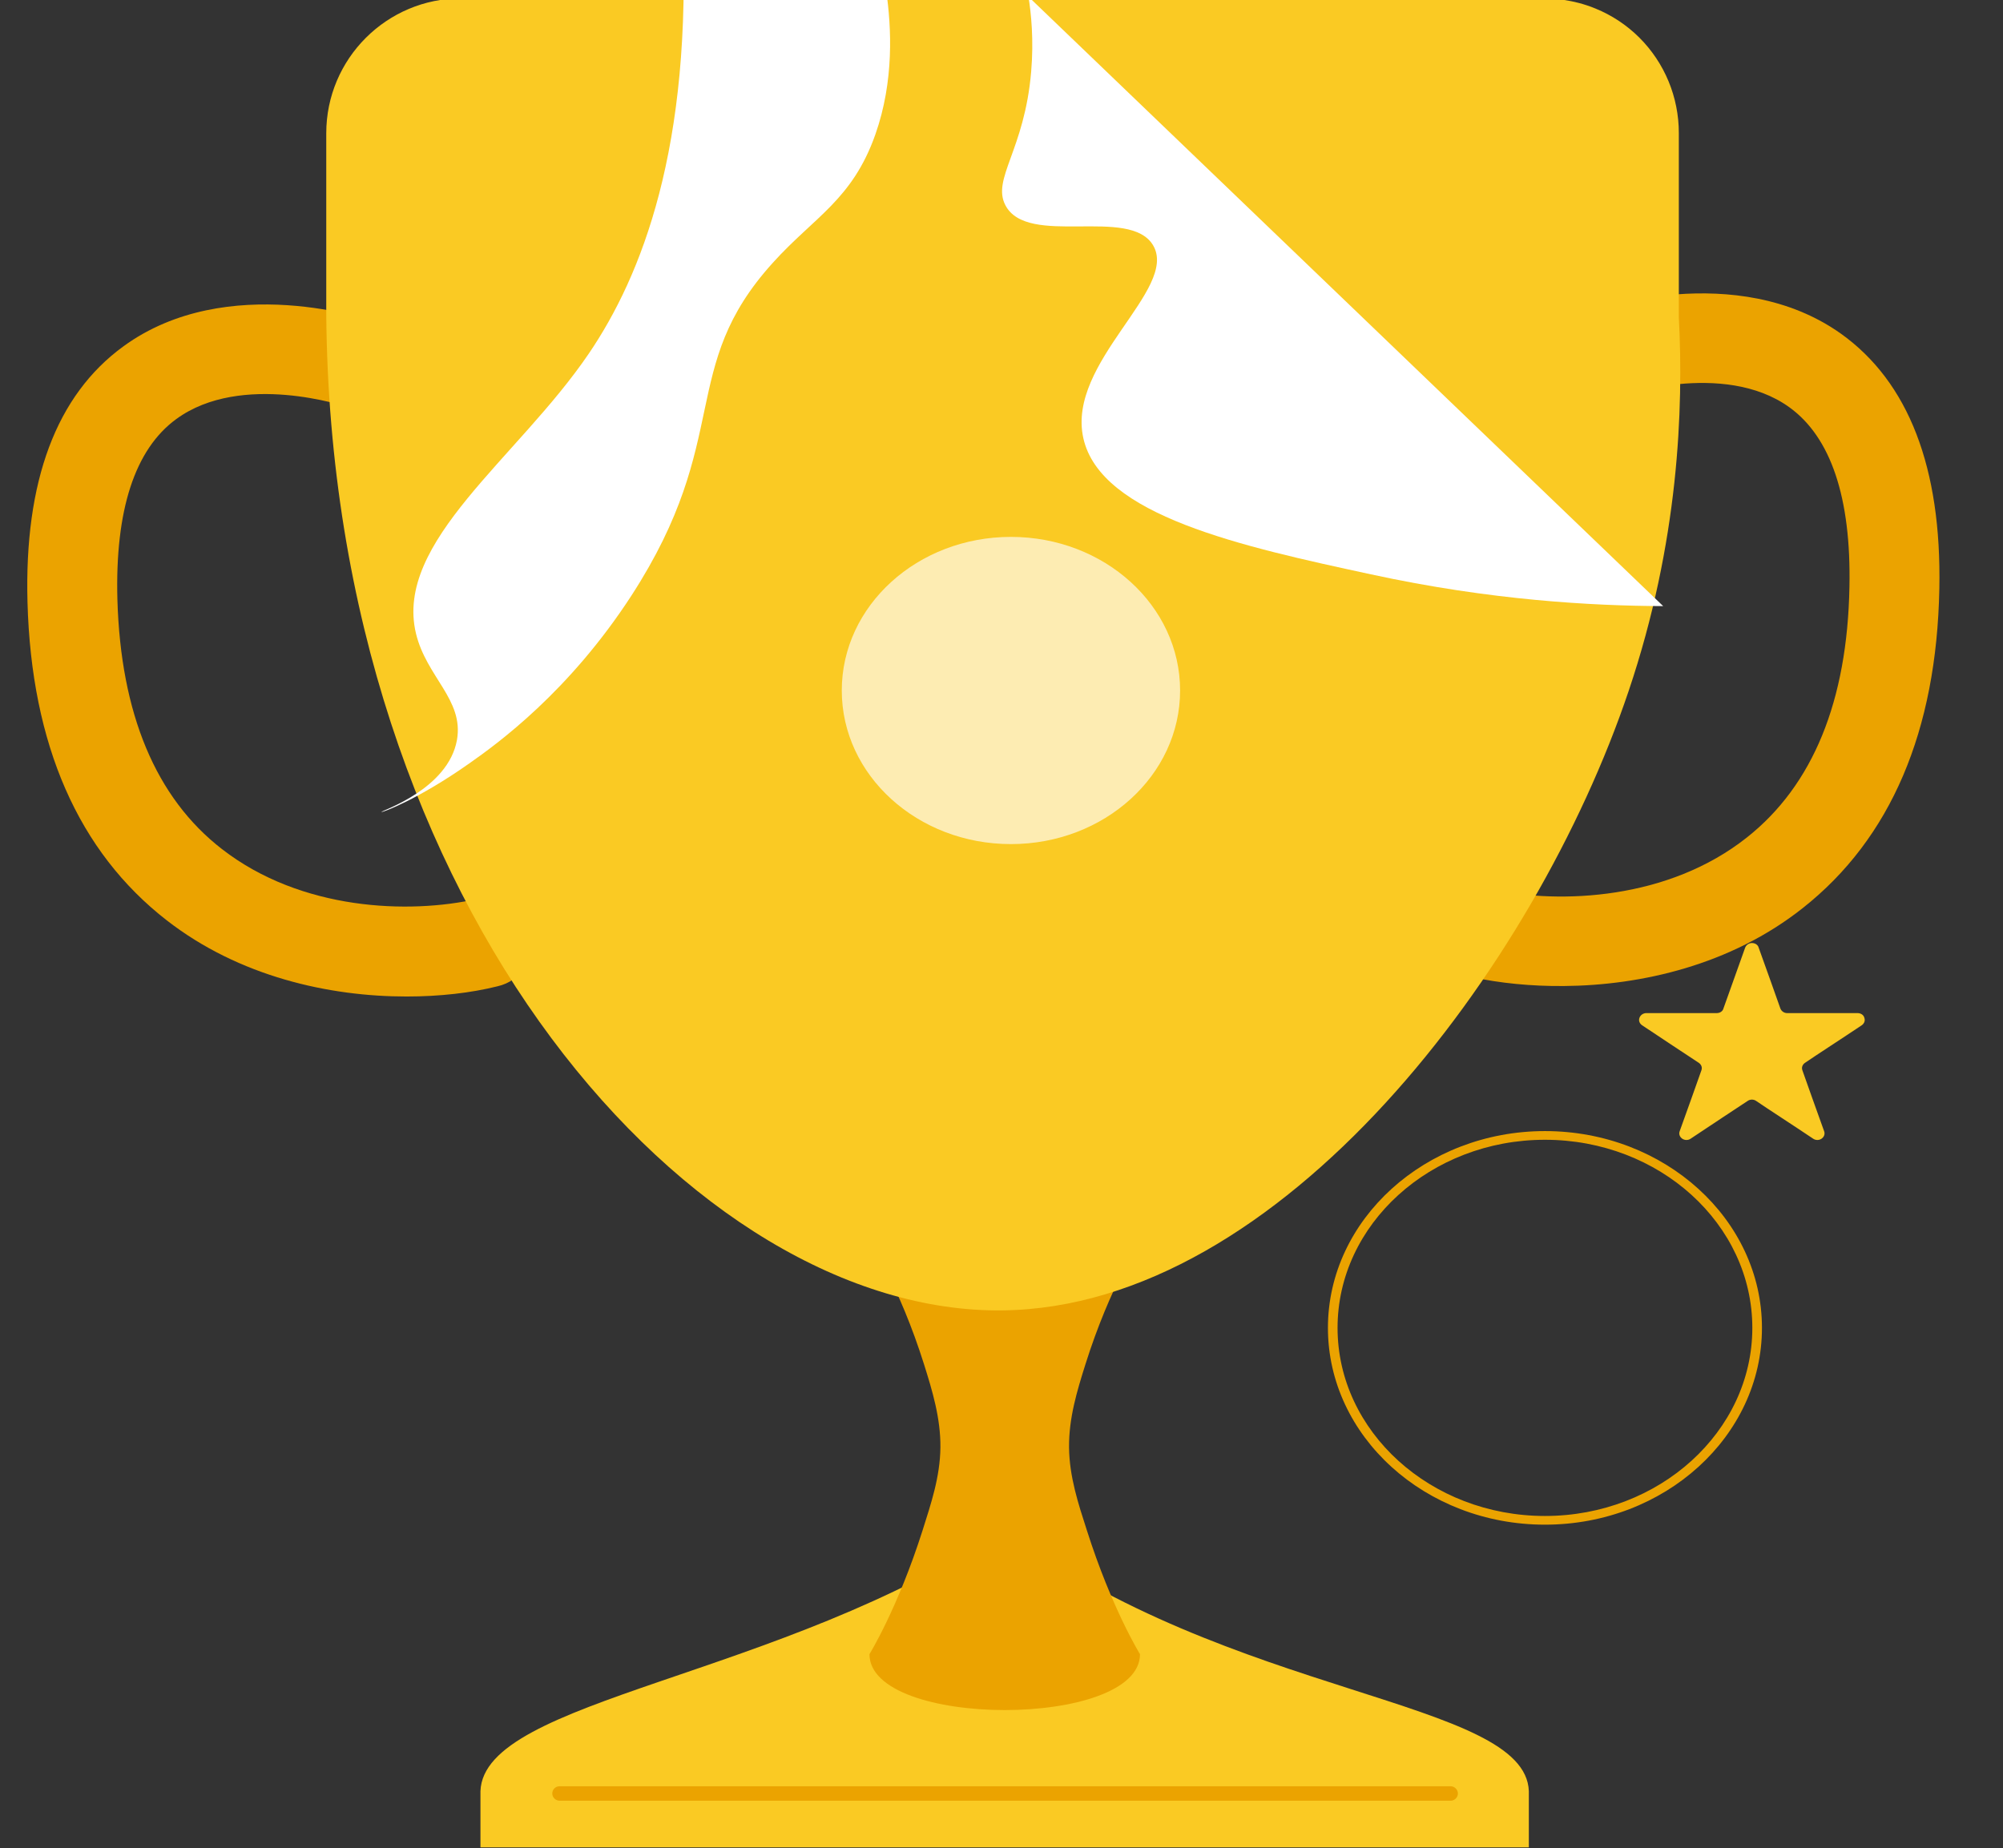 <?xml version="1.0" encoding="utf-8"?>
<!-- Generator: Adobe Illustrator 24.2.0, SVG Export Plug-In . SVG Version: 6.00 Build 0)  -->
<svg version="1.1" xmlns="http://www.w3.org/2000/svg" xmlns:xlink="http://www.w3.org/1999/xlink" x="0px" y="0px"
	 viewBox="0 0 668.4 616.9" style="enable-background:new 0 0 668.4 616.9;" xml:space="preserve">
<rect x="0" y="0" width="668.4" height="616.9" fill="#333333" stroke="none"/>
<style type="text/css">
	.st0{display:none;}
	.st1{fill-rule:evenodd;clip-rule:evenodd;fill:#FACA23;}
	.st2{fill:#EBA300;}
	.st3{fill-rule:evenodd;clip-rule:evenodd;fill:#EBA300;}
	.st4{fill-rule:evenodd;clip-rule:evenodd;fill:#FDECB2;}
	.st5{fill-rule:evenodd;clip-rule:evenodd;fill:#FFFFFF;}
</style>
<g id="BG" xmlns:serif="http://www.serif.com/" class="st0">
</g>
<g id="Trophy5">
	<g transform="matrix(1,0,0,1,-9.624,0)">
		<g transform="matrix(1.003,0,0,1.003,-233.156,27.821)">
			<path class="st1" d="M401.9,568.3c1.1-30.9,100-37.4,174.4-87.2c74.8,56.2,173.3,56.4,174.4,87.2h0V587H401.9L401.9,568.3
				L401.9,568.3z"/>
			<g transform="matrix(0.799,0,0,1,81.668,203.879)">
				<path class="st2" d="M804.8,367.6H433.7c-1.6,0-3-1.1-3-2.4s1.3-2.4,3-2.4h371.1c1.6,0,3,1.1,3,2.4S806.4,367.6,804.8,367.6z"/>
			</g>
		</g>
		<g transform="matrix(1.003,0,0,1.003,-237.139,42.18)">
			<path class="st3" d="M535.2,370.8c0,0,10,14.9,18.3,41.3c2.7,8.6,5.5,17.8,5.4,27.5c-0.1,9.9-3.2,18.9-5.9,27.5
				c-8.3,26.1-17.7,41.3-17.7,41.3c0,24.8,90,24.8,90,0c0,0-9.4-15.2-17.7-41.3c-2.8-8.7-5.8-17.7-5.9-27.5
				c-0.1-9.8,2.7-18.9,5.4-27.5c8.3-26.4,18.3-41.3,18.3-41.3c0-24.8-20.2-45-45-45C555.4,325.8,535.2,345.9,535.2,370.8z"/>
		</g>
		<g>
			<path class="st2" d="M145.3,332.6c-25.8,0-55.8-6.6-80-25.4C35.8,284.3,20.1,248.6,18.8,201c-1.1-40.4,9.6-69.1,32-85.4
				c34.7-25.3,82.8-8.7,84.9-7.9c7.8,2.8,11.9,11.3,9.1,19.1c-2.8,7.8-11.3,11.9-19.1,9.1c-0.5-0.2-35.5-12-57.3,4
				c-13.8,10.1-20.4,30.4-19.6,60.2c1.1,38.1,12.8,66.2,34.9,83.3c26.4,20.5,62.4,21.8,85.3,16.6c8.1-1.8,16.1,3.2,17.9,11.3
				c1.8,8.1-3.2,16.1-11.3,17.9C166.8,331.4,156.4,332.6,145.3,332.6z"/>
			<g transform="matrix(-1,0,0,1,350.28,0)">
				<path class="st2" d="M-181.2,329.1c11.1,0.1,21.5-1,30.3-2.9c8.1-1.8,13.2-9.7,11.5-17.8c-1.8-8.1-9.7-13.2-17.8-11.5
					c-22.9,4.9-58.9,3.4-85.1-17.4c-22-17.4-33.5-45.5-34.2-83.6c-0.6-29.8,6.2-50,20.1-60c22-15.8,57-3.6,57.4-3.4
					c7.8,2.8,16.4-1.2,19.2-9c2.8-7.8-1.2-16.3-8.9-19.2c-2-0.7-50-17.8-85,7.1c-22.5,16.1-33.6,44.7-32.8,85.1
					c0.9,47.5,16.2,83.4,45.6,106.6C-236.9,322.1-207,328.9-181.2,329.1z"/>
			</g>
		</g>
		<g transform="matrix(1.003,0,0,1.003,-233.356,42.18)">
			<path class="st1" d="M350.8,62.5V2.3c0-24.8,20.1-44.9,44.9-44.9c36.1,0,72.2,0,108.3,0c13,0,24.2,0.3,46.7,0
				c0,0,126.6-1.4,205.2,0c2.2,0,9.5,0.2,17.2,3.4c5.4,2.2,10.4,5.5,14.6,9.7c8.4,8.4,13.1,19.8,13.1,31.7c0,29,0,61.3,0,61.3
				c1.6,30.4,0,74.9-16.7,124.4c-31,92.1-115.5,205-208.3,206.1C473.9,395.3,352.4,261.6,350.8,62.5z"/>
		</g>
		<g transform="matrix(0.909,0,0,0.909,37.187,17.031)">
			<ellipse class="st4" cx="340.8" cy="234.8" rx="62.1" ry="56.4"/>
		</g>
		<g transform="matrix(1.036,0,0,1.036,-14.689,-8.289)">
			<path class="st2" d="M521.1,499.2c-38.6,0-69.9-28.5-69.9-63.4s31.4-63.4,69.9-63.4c38.6,0,69.9,28.5,69.9,63.4
				S559.7,499.2,521.1,499.2z M521.1,375.2c-36.8,0-66.8,27.2-66.8,60.6s30,60.6,66.8,60.6c36.8,0,66.8-27.2,66.8-60.6
				S558,375.2,521.1,375.2z"/>
		</g>
		<g transform="matrix(1.187,0,0,1.187,-244.26,-99.271)">
			<path class="st1" d="M704.5,350.1c0.3-0.8,1.1-1.3,1.9-1.3c0.9,0,1.7,0.5,1.9,1.3c2,5.6,5,13.9,6.1,17.1c0.3,0.8,1.1,1.3,1.9,1.3
				c3.7,0,13.3,0,19.8,0c0.9,0,1.7,0.5,1.9,1.3c0.3,0.8,0,1.6-0.7,2.1c-5.2,3.5-13.1,8.6-16,10.6c-0.7,0.5-1,1.3-0.7,2.1
				c1.1,3.2,4.1,11.5,6.1,17.1c0.3,0.8,0,1.6-0.7,2.1c-0.7,0.5-1.7,0.5-2.4,0c-5.2-3.5-13.1-8.6-16-10.6c-0.7-0.5-1.7-0.5-2.4,0
				c-3,2-10.8,7.1-16,10.6c-0.7,0.5-1.7,0.5-2.4,0c-0.7-0.5-1-1.3-0.7-2.1c2-5.6,5-13.9,6.1-17.1c0.3-0.8,0-1.6-0.7-2.1
				c-3-2-10.8-7.1-16-10.6c-0.7-0.5-1-1.3-0.7-2.1c0.3-0.8,1.1-1.3,1.9-1.3c6.5,0,16.2,0,19.8,0c0.9,0,1.7-0.5,1.9-1.3
				C699.5,364.1,702.5,355.7,704.5,350.1z"/>
		</g>
		<g transform="matrix(1.003,0,0,1.003,-233.156,27.821)">
		</g>
	</g>
	<path class="st1" d="M263.3,64.7c-3.9,9.2-10.6,22.8-21.3,37.4C207.1,150,168,155.8,160.4,188c-2.6,10.9-2.2,27.8,13.6,51.9"/>
	<g>
		<path class="st5" d="M295.7-3.3c1.8,12.5,2.7,30.3-3.6,48.2c-7.7,21.8-20.4,27.5-34.2,42.8c-31.9,35.2-13.1,58.5-47.2,111.1
			c-20.9,32.2-44.7,49.4-54.1,56c-17,12-29.2,16.5-29.3,16.2c-0.2-0.4,22.3-7.5,25.2-24.1c2.3-13.4-10.2-20.9-13.7-35.5
			c-7.3-30.6,33.9-58.4,57.7-93.4c17.5-25.8,34.7-68.7,31.2-143.6"/>
	</g>
	<path class="st1" d="M1141.8,74.9"/>
	<path class="st1" d="M541.3,236.3c-49-4.4-80.2-20.4-99.4-33.9c-42.3-29.7-51.8-64.7-97.8-85c-25.9-11.4-50.5-12.5-66.3-11.9"/>
	<path class="st5" d="M1010,163.3"/>
	<path class="st5" d="M555,202.3c-23.6-0.1-57.5-1.9-97.5-10.6c-43.1-9.3-90.3-19.6-96-45.5c-5.6-25.3,31.9-49.7,23.3-64.3
		c-7.8-13.2-41.9,0.8-49.3-13.4c-4.6-8.8,6.4-18.4,8.6-44.6c0.9-10.6,0-19.4-0.9-25"/>
</g>
<g id="Trophy4" class="st0">
</g>
<g id="Trophy3" class="st0">
</g>
<g id="Trophy2" class="st0">
</g>
<g id="Trophy1">
</g>
</svg>

